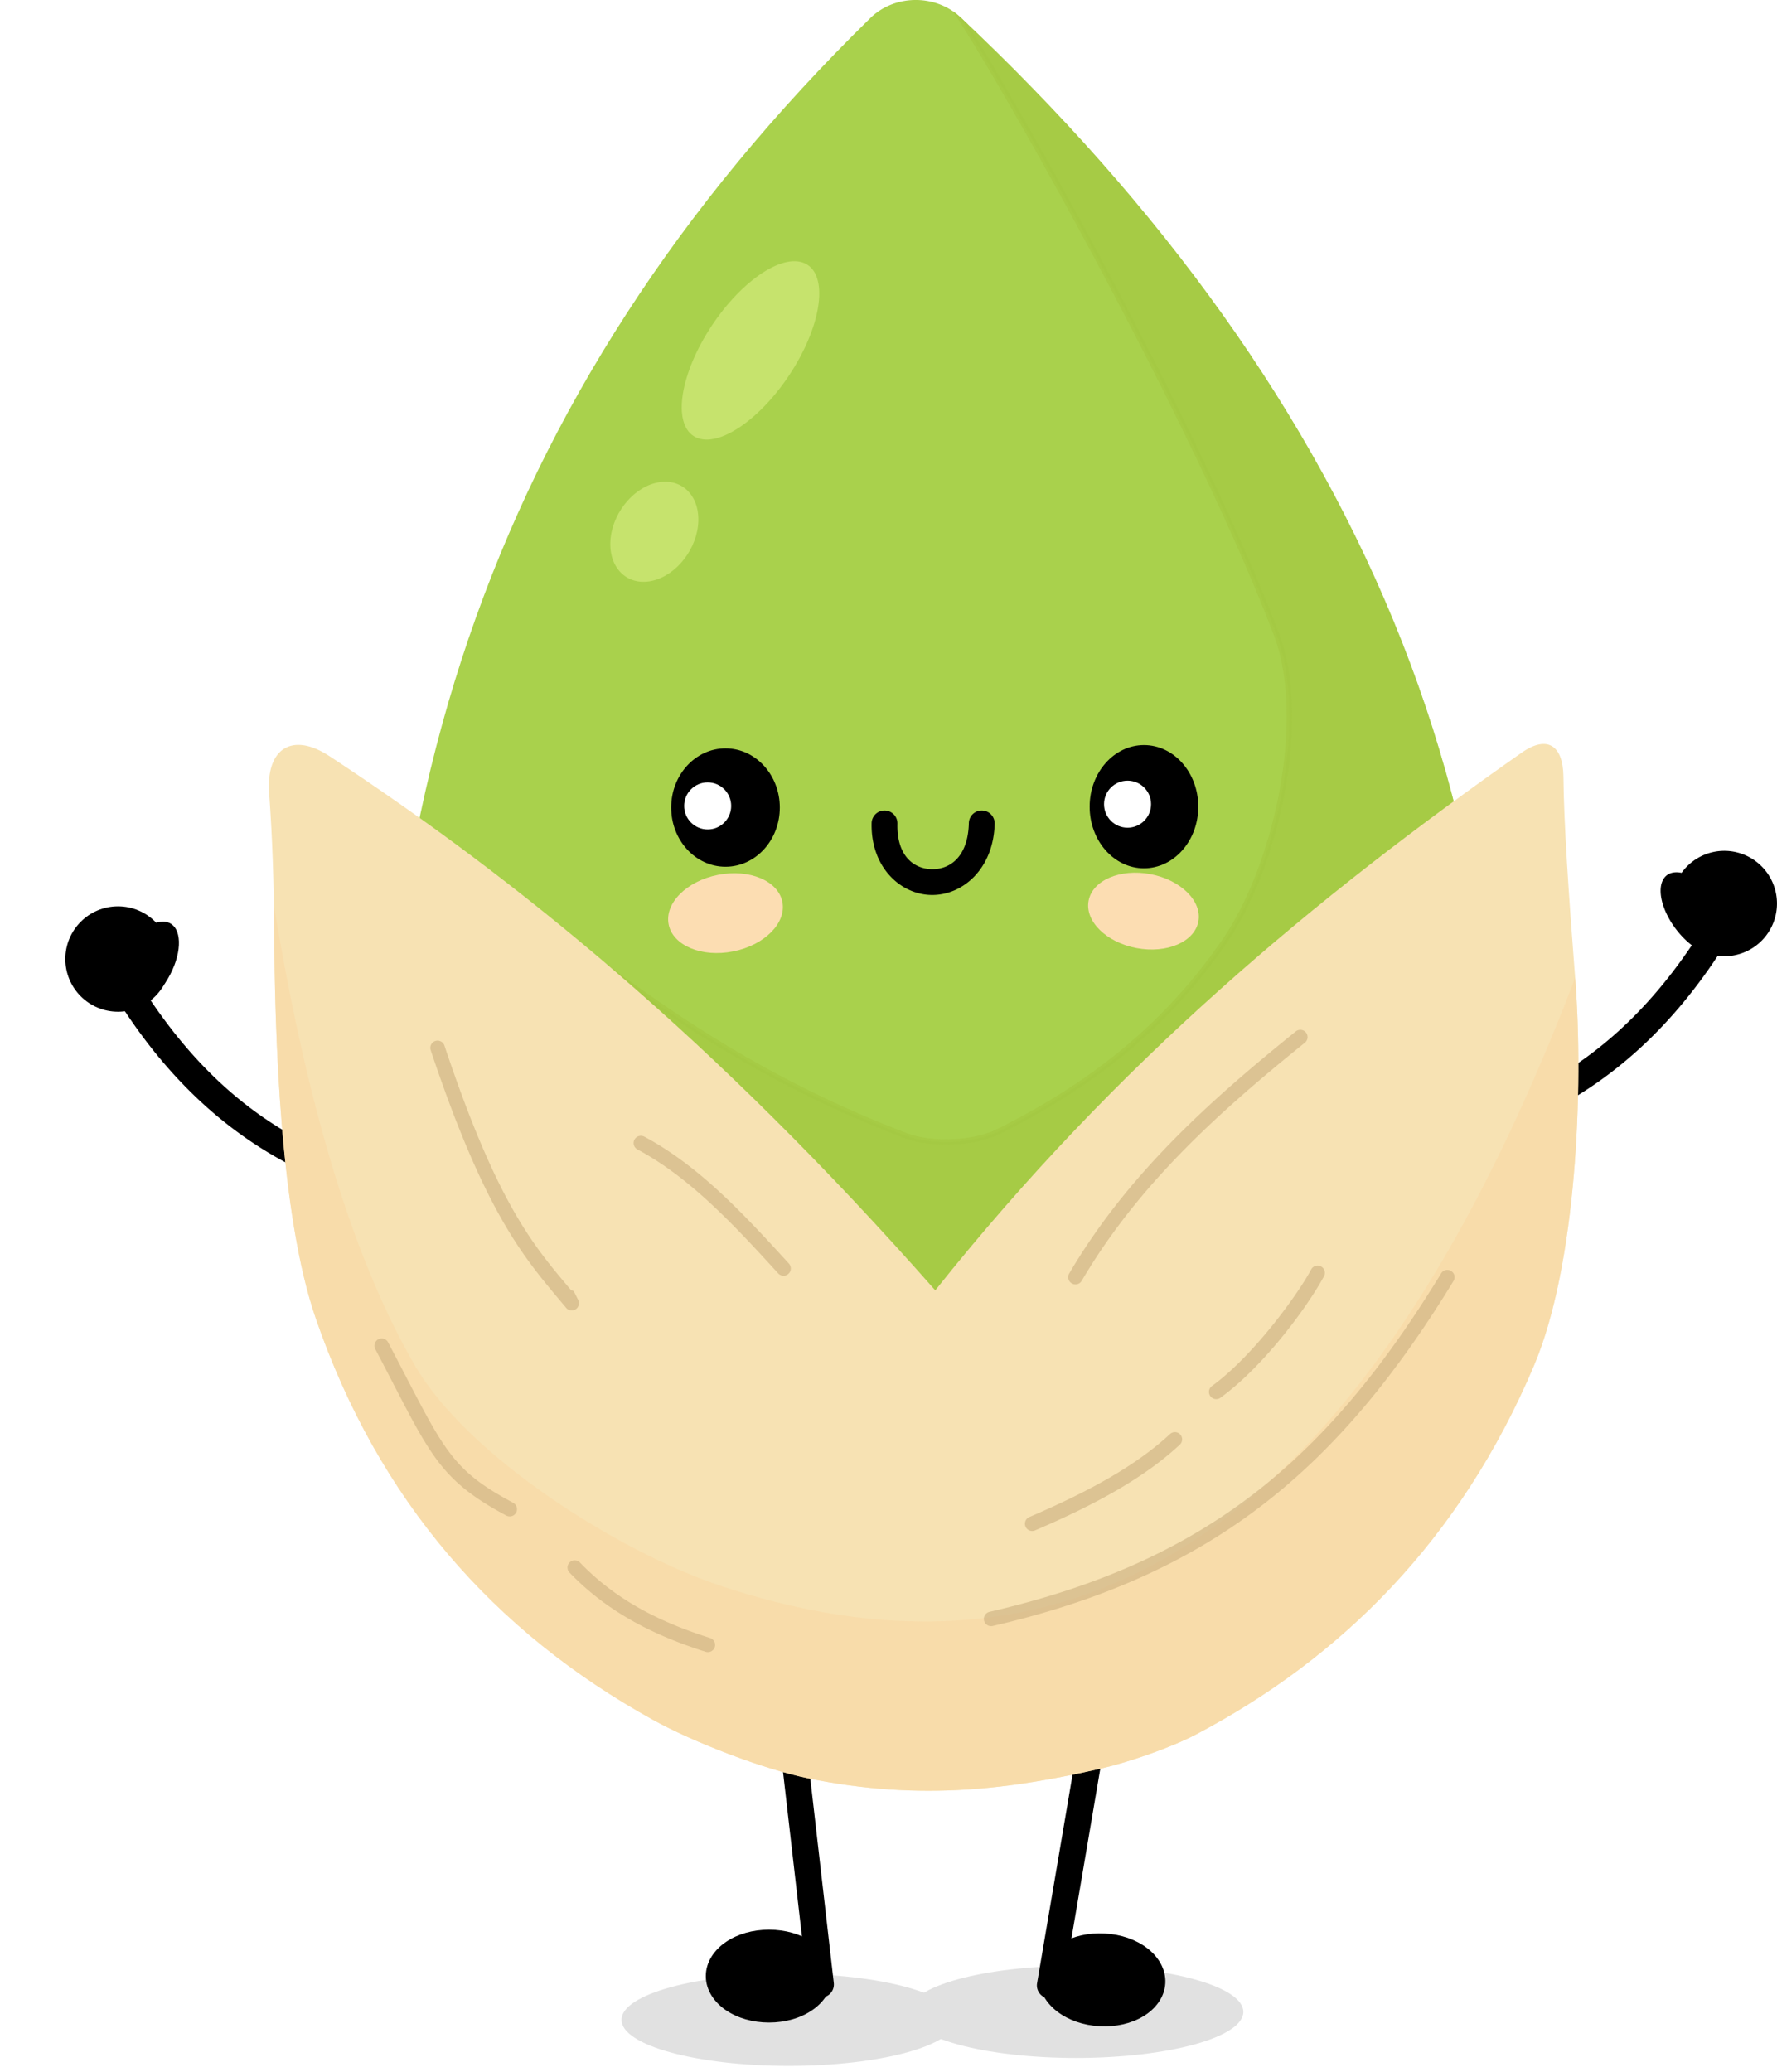 <?xml version="1.0" encoding="UTF-8" standalone="no"?>
<!--Created with Inkscape (http://www.inkscape.org/)-->
<svg width="329.287" height="383.83" viewBox="0 0 87.124 101.555" version="1.1" id="svg1" xml:space="preserve" xmlns="http://www.w3.org/2000/svg" xmlns:svg="http://www.w3.org/2000/svg">
  <defs id="defs1">
    <filter style="color-interpolation-filters:sRGB" id="filter10" x="-0.063" y="-0.136" width="1.125" height="1.272">
      <feGaussianBlur stdDeviation="0.262" id="feGaussianBlur10"/>
    </filter>
    <filter style="color-interpolation-filters:sRGB" id="filter11" x="-0.132" y="-0.143" width="1.265" height="1.286">
      <feGaussianBlur stdDeviation="0.264" id="feGaussianBlur11"/>
    </filter>
    <filter style="color-interpolation-filters:sRGB" id="filter17" x="-0.008" y="-0.007" width="1.015" height="1.014">
      <feGaussianBlur stdDeviation="0.178" id="feGaussianBlur17"/>
    </filter>
    <filter style="color-interpolation-filters:sRGB" id="filter69" x="-0.016" y="-0.021" width="1.031" height="1.041">
      <feGaussianBlur stdDeviation="0.151" id="feGaussianBlur69"/>
    </filter>
    <filter style="color-interpolation-filters:sRGB" id="filter70" x="-0.064" y="-0.055" width="1.127" height="1.11">
      <feGaussianBlur stdDeviation="0.151" id="feGaussianBlur70"/>
    </filter>
    <filter style="color-interpolation-filters:sRGB" id="filter71" x="-0.047" y="-0.075" width="1.094" height="1.149">
      <feGaussianBlur stdDeviation="0.151" id="feGaussianBlur71"/>
    </filter>
    <filter style="color-interpolation-filters:sRGB" id="filter72" x="-0.031" y="-0.029" width="1.062" height="1.058">
      <feGaussianBlur stdDeviation="0.151" id="feGaussianBlur72"/>
    </filter>
    <filter style="color-interpolation-filters:sRGB" id="filter73" x="-0.05" y="-0.08" width="1.1" height="1.161">
      <feGaussianBlur stdDeviation="0.151" id="feGaussianBlur73"/>
    </filter>
    <filter style="color-interpolation-filters:sRGB" id="filter74" x="-0.052" y="-0.041" width="1.103" height="1.083">
      <feGaussianBlur stdDeviation="0.151" id="feGaussianBlur74"/>
    </filter>
    <filter style="color-interpolation-filters:sRGB" id="filter75" x="-0.05" y="-0.027" width="1.099" height="1.055">
      <feGaussianBlur stdDeviation="0.151" id="feGaussianBlur75"/>
    </filter>
    <filter style="color-interpolation-filters:sRGB" id="filter76" x="-0.047" y="-0.053" width="1.094" height="1.105">
      <feGaussianBlur stdDeviation="0.151" id="feGaussianBlur76"/>
    </filter>
    <filter style="color-interpolation-filters:sRGB" id="filter82" x="-0.015" y="-0.074" width="1.029" height="1.148">
      <feGaussianBlur stdDeviation="0.212" id="feGaussianBlur82"/>
    </filter>
    <clipPath clipPathUnits="userSpaceOnUse" id="clipPath16">
      <path style="fill:#a9d14c;fill-opacity:1;stroke:none;stroke-width:0.71;stroke-linecap:round;stroke-linejoin:round;stroke-opacity:1" d="M 88.85,49.179 C 70.087,67.557 62.83,89.397 65.602,116.728 H 118.468 C 123.016,89.798 112.835,67.551 93.27,49.14 c -1.216,-1.144 -3.227,-1.13 -4.42,0.039 z" id="path16"/>
    </clipPath>
    <clipPath clipPathUnits="userSpaceOnUse" id="clipPath17">
      <path style="display:inline;fill:#ffffff;fill-opacity:1;stroke:none;stroke-width:0.665;stroke-linecap:round;stroke-linejoin:round" d="m 62.335,85.352 c 9.147,6.018 18.785,13.8 29.7,26.182 8.92,-11.204 18.689,-19.296 28.742,-26.347 1.27,-0.891 2.042,-0.36 2.056,1.182 0.021,2.216 0.245,5.603 0.578,9.889 0.415,5.343 0.068,14.018 -2.015,18.946 -3.647,8.625 -9.528,14.384 -16.579,18.097 -1.21,0.637 -3.298,1.36 -4.632,1.664 -4.293,0.979 -8.785,1.636 -14.398,0.482 -2.205,-0.453 -5.623,-1.773 -7.593,-2.864 C 70.394,128.265 64.743,121.842 61.66,112.903 59.916,107.845 59.653,99.118 59.621,93.759 59.608,91.642 59.543,89.462 59.376,87.161 c -0.158,-2.183 1.13,-3.012 2.959,-1.808 z" id="path17"/>
    </clipPath>
    <clipPath clipPathUnits="userSpaceOnUse" id="clipPath18">
      <path style="display:inline;fill:#ffffff;fill-opacity:1;stroke:none;stroke-width:0.665;stroke-linecap:round;stroke-linejoin:round" d="m 62.335,85.352 c 9.147,6.018 18.785,13.8 29.7,26.182 8.92,-11.204 18.689,-19.296 28.742,-26.347 1.27,-0.891 2.042,-0.36 2.056,1.182 0.021,2.216 0.245,5.603 0.578,9.889 0.415,5.343 0.068,14.018 -2.015,18.946 -3.647,8.625 -9.528,14.384 -16.579,18.097 -1.21,0.637 -3.298,1.36 -4.632,1.664 -4.293,0.979 -8.785,1.636 -14.398,0.482 -2.205,-0.453 -5.623,-1.773 -7.593,-2.864 C 70.394,128.265 64.743,121.842 61.66,112.903 59.916,107.845 59.653,99.118 59.621,93.759 59.608,91.642 59.543,89.462 59.376,87.161 c -0.158,-2.183 1.13,-3.012 2.959,-1.808 z" id="path18"/>
    </clipPath>
  </defs>
  <g id="g82" transform="matrix(0.878,0,0,0.713,-35.286,-7.075)" style="mix-blend-mode:normal;filter:url(#filter82)">
    <ellipse style="color:#000000;font-style:normal;font-variant:normal;font-weight:normal;font-stretch:normal;font-size:medium;line-height:normal;font-family:sans-serif;font-variant-ligatures:normal;font-variant-position:normal;font-variant-caps:normal;font-variant-numeric:normal;font-variant-alternates:normal;font-variant-east-asian:normal;font-feature-settings:normal;font-variation-settings:normal;text-indent:0;text-align:start;text-decoration-line:none;text-decoration-style:solid;text-decoration-color:#000000;letter-spacing:normal;word-spacing:normal;text-transform:none;writing-mode:lr-tb;direction:ltr;text-orientation:mixed;dominant-baseline:auto;baseline-shift:baseline;text-anchor:start;white-space:normal;shape-padding:0;shape-margin:0;inline-size:0;clip-rule:nonzero;display:inline;overflow:visible;visibility:visible;isolation:auto;mix-blend-mode:normal;color-interpolation:sRGB;color-interpolation-filters:linearRGB;solid-color:#000000;solid-opacity:1;vector-effect:none;fill:#e1e1e1;fill-opacity:1;fill-rule:nonzero;stroke:none;stroke-linecap:round;stroke-linejoin:round;stroke-miterlimit:4;stroke-dasharray:none;stroke-dashoffset:0;stroke-opacity:1;-inkscape-stroke:none;color-rendering:auto;image-rendering:auto;shape-rendering:auto;text-rendering:auto;enable-background:accumulate;stop-color:#000000;stop-opacity:1" id="path82" cx="84.233" cy="148.765" rx="9.338" ry="3.167"/>
    <ellipse style="color:#000000;font-style:normal;font-variant:normal;font-weight:normal;font-stretch:normal;font-size:medium;line-height:normal;font-family:sans-serif;font-variant-ligatures:normal;font-variant-position:normal;font-variant-caps:normal;font-variant-numeric:normal;font-variant-alternates:normal;font-variant-east-asian:normal;font-feature-settings:normal;font-variation-settings:normal;text-indent:0;text-align:start;text-decoration-line:none;text-decoration-style:solid;text-decoration-color:#000000;letter-spacing:normal;word-spacing:normal;text-transform:none;writing-mode:lr-tb;direction:ltr;text-orientation:mixed;dominant-baseline:auto;baseline-shift:baseline;text-anchor:start;white-space:normal;shape-padding:0;shape-margin:0;inline-size:0;clip-rule:nonzero;display:inline;overflow:visible;visibility:visible;isolation:auto;mix-blend-mode:normal;color-interpolation:sRGB;color-interpolation-filters:linearRGB;solid-color:#000000;solid-opacity:1;vector-effect:none;fill:#e1e1e1;fill-opacity:1;fill-rule:nonzero;stroke:none;stroke-linecap:round;stroke-linejoin:round;stroke-miterlimit:4;stroke-dasharray:none;stroke-dashoffset:0;stroke-opacity:1;-inkscape-stroke:none;color-rendering:auto;image-rendering:auto;shape-rendering:auto;text-rendering:auto;enable-background:accumulate;stop-color:#000000;stop-opacity:1" id="path82-2" cx="100.28" cy="148.219" rx="9.338" ry="3.167"/>
  </g>
  <g id="g77" transform="translate(-38.734,-46.206)">
    <path style="stroke-linecap:round;stroke-linejoin:round" d="m 45.004,94.766 a 0.673,0.673 0 0 0 -0.193,0.932 c 4.79,7.286 11.103,9.646 17.748,10.119 a 0.673,0.673 0 0 0 0.719,-0.623 0.673,0.673 0 0 0 -0.623,-0.719 c -6.399,-0.456 -12.15,-2.565 -16.719,-9.516 a 0.673,0.673 0 0 0 -0.932,-0.193 z" id="path76"/>
    <circle style="fill:#000000;stroke-width:0.71;stroke-linecap:round;stroke-linejoin:round" id="path77" r="2.583" cy="93.209" cx="44.52"/>
    <ellipse style="fill:#000000;stroke-width:0.477;stroke-linecap:round;stroke-linejoin:round" id="path77-3" cy="72.253" cx="84.603" rx="1.265" ry="2.378" transform="matrix(0.937,0.348,-0.462,0.887,0,0)"/>
  </g>
  <g id="g78" transform="matrix(-1,0,0,1,129.061,-48.898)">
    <path style="stroke-linecap:round;stroke-linejoin:round" d="m 45.004,94.766 a 0.673,0.673 0 0 0 -0.193,0.932 c 4.79,7.286 11.103,9.646 17.748,10.119 a 0.673,0.673 0 0 0 0.719,-0.623 0.673,0.673 0 0 0 -0.623,-0.719 c -6.399,-0.456 -12.15,-2.565 -16.719,-9.516 a 0.673,0.673 0 0 0 -0.932,-0.193 z" id="path78"/>
    <path id="circle78" style="fill:#000000;stroke-width:0.71;stroke-linecap:round;stroke-linejoin:round" d="m 44.84,90.618 a 2.583,2.583 0 0 1 1.775,1.059 1.252,2.385 37.351 0 1 0.623,0.055 1.252,2.385 37.351 0 1 -0.228,2.541 1.252,2.385 37.351 0 1 -2.055,1.454 2.583,2.583 0 0 1 -0.753,0.018 2.583,2.583 0 0 1 -2.244,-2.883 2.583,2.583 0 0 1 2.883,-2.244 z"/>
  </g>
  <g id="g80" transform="translate(-44.972,-47.083)">
    <g id="path79">
      <path style="stroke-linecap:round;stroke-linejoin:round" d="m 83.658,130.841 1.552,13.503" id="path11"/>
      <path style="stroke-linecap:round;stroke-linejoin:round" d="m 83.584,130.199 a 0.646,0.646 0 0 0 -0.568,0.715 l 1.553,13.504 a 0.646,0.646 0 0 0 0.715,0.568 0.646,0.646 0 0 0 0.568,-0.717 l -1.553,-13.502 a 0.646,0.646 0 0 0 -0.715,-0.568 z" id="path12"/>
    </g>
    <g id="path80">
      <path style="stroke-linecap:round;stroke-linejoin:round" d="m 85.218,143.934 a 2.542,1.716 0 0 1 -2.542,1.716 2.542,1.716 0 0 1 -2.542,-1.716 2.542,1.716 0 0 1 2.542,-1.716 2.542,1.716 0 0 1 2.542,1.716 z" id="path13"/>
      <path style="stroke-linecap:round;stroke-linejoin:round" d="m 82.676,141.66 c -0.804,0 -1.54,0.213 -2.109,0.598 -0.569,0.384 -0.99,0.979 -0.99,1.676 0,0.697 0.421,1.292 0.99,1.676 0.569,0.384 1.306,0.6 2.109,0.6 0.804,0 1.54,-0.215 2.109,-0.6 0.569,-0.384 0.99,-0.979 0.99,-1.676 0,-0.697 -0.421,-1.292 -0.99,-1.676 -0.569,-0.384 -1.306,-0.598 -2.109,-0.598 z m 0,1.115 c 0.6,0 1.133,0.171 1.484,0.408 0.351,0.237 0.5,0.499 0.5,0.75 0,0.251 -0.149,0.515 -0.5,0.752 -0.351,0.237 -0.884,0.406 -1.484,0.406 -0.6,0 -1.133,-0.169 -1.484,-0.406 -0.351,-0.237 -0.5,-0.501 -0.5,-0.752 0,-0.251 0.149,-0.513 0.5,-0.75 0.351,-0.237 0.884,-0.408 1.484,-0.408 z" id="path14"/>
    </g>
  </g>
  <g id="g81" transform="matrix(-0.999,-0.054,-0.054,0.999,144.404,-42.291)">
    <g id="path81">
      <path style="stroke-linecap:round;stroke-linejoin:round" d="m 83.658,130.841 1.552,13.503" id="path5"/>
      <path style="stroke-linecap:round;stroke-linejoin:round" d="m 83.584,130.199 a 0.646,0.646 0 0 0 -0.568,0.715 l 1.553,13.504 a 0.646,0.646 0 0 0 0.715,0.568 0.646,0.646 0 0 0 0.568,-0.717 l -1.553,-13.502 a 0.646,0.646 0 0 0 -0.715,-0.568 z" id="path6"/>
    </g>
    <g id="ellipse81">
      <path style="stroke-linecap:round;stroke-linejoin:round" d="m 85.218,143.934 a 2.542,1.716 0 0 1 -2.542,1.716 2.542,1.716 0 0 1 -2.542,-1.716 2.542,1.716 0 0 1 2.542,-1.716 2.542,1.716 0 0 1 2.542,1.716 z" id="path8"/>
      <path style="stroke-linecap:round;stroke-linejoin:round" d="m 82.676,141.66 c -0.804,0 -1.54,0.213 -2.109,0.598 -0.569,0.384 -0.99,0.979 -0.99,1.676 0,0.697 0.421,1.292 0.99,1.676 0.569,0.384 1.306,0.6 2.109,0.6 0.804,0 1.54,-0.215 2.109,-0.6 0.569,-0.384 0.99,-0.979 0.99,-1.676 0,-0.697 -0.421,-1.292 -0.99,-1.676 -0.569,-0.384 -1.306,-0.598 -2.109,-0.598 z m 0,1.115 c 0.6,0 1.133,0.171 1.484,0.408 0.351,0.237 0.5,0.499 0.5,0.75 0,0.251 -0.149,0.515 -0.5,0.752 -0.351,0.237 -0.884,0.406 -1.484,0.406 -0.6,0 -1.133,-0.169 -1.484,-0.406 -0.351,-0.237 -0.5,-0.501 -0.5,-0.752 0,-0.251 0.149,-0.513 0.5,-0.75 0.351,-0.237 0.884,-0.408 1.484,-0.408 z" id="path9"/>
    </g>
  </g>
  <g id="layer2" transform="translate(-46.18,-48.292)">
    <path style="display:inline;fill:#a9d14c;fill-opacity:1;stroke:none;stroke-width:0.71;stroke-linecap:round;stroke-linejoin:round;stroke-opacity:1" d="M 88.85,49.179 C 70.087,67.557 62.83,89.397 65.602,116.728 h 52.866 c 4.548,-26.93 -5.633,-49.177 -25.198,-67.589 -1.216,-1.144 -3.227,-1.13 -4.42,0.039 z" id="path34"/>
    <path style="opacity:0.806;fill:#a4c841;fill-opacity:1;stroke:#a4c841;stroke-width:0.265;stroke-linecap:round;stroke-linejoin:round;stroke-dasharray:none;stroke-opacity:1;filter:url(#filter17)" d="m 64.397,87.197 c 8.641,5.614 14.312,12.217 26.183,16.754 1.269,0.485 3.334,0.405 4.55,-0.201 5.48,-2.728 8.706,-5.906 11.046,-9.262 2.604,-3.733 4.175,-10.944 2.585,-15.113 C 104.305,67.685 92.873,47.902 92.408,48.007 l 44.628,7.42 -36.457,71.532 z" id="path15" clip-path="url(#clipPath16)"/>
    <g id="g21">
      <ellipse style="opacity:1;fill:#000000;fill-opacity:1;stroke:none;stroke-width:0.708;stroke-linecap:round;stroke-linejoin:round" id="path3-8" cx="102.267" cy="87.829" rx="2.663" ry="3.02"/>
      <circle style="opacity:1;fill:#ffffff;fill-opacity:1;stroke:none;stroke-width:0.665;stroke-linecap:round;stroke-linejoin:round" id="path4-2" cx="101.462" cy="87.706" r="1.153"/>
    </g>
    <g id="g22">
      <ellipse style="opacity:1;fill:#000000;fill-opacity:1;stroke:none;stroke-width:0.694;stroke-linecap:round;stroke-linejoin:round" id="path3" cx="81.75" cy="87.871" rx="2.663" ry="2.901"/>
      <circle style="opacity:1;fill:#ffffff;fill-opacity:1;stroke:none;stroke-width:0.665;stroke-linecap:round;stroke-linejoin:round" id="path4" cx="80.876" cy="87.791" r="1.153"/>
    </g>
    <g id="g23">
      <ellipse style="fill:#c6e36d;fill-opacity:1;stroke:none;stroke-width:0.827;stroke-linecap:round;stroke-linejoin:round;stroke-dasharray:none;stroke-opacity:1;filter:url(#filter10)" id="path10-7" cx="-34.445" cy="106.88" rx="5.013" ry="2.308" transform="matrix(0.514,-0.858,0.942,0.336,0,0)"/>
      <ellipse style="fill:#c6e36d;fill-opacity:1;stroke:none;stroke-width:0.561;stroke-linecap:round;stroke-linejoin:round;stroke-dasharray:none;stroke-opacity:1;filter:url(#filter11)" id="path10-7-4" cx="-94.041" cy="83.418" rx="2.396" ry="2.22" transform="matrix(0.03,-1,0.972,-0.236,0,0)"/>
    </g>
    <path style="stroke-linecap:round;stroke-linejoin:round" d="m 89.561,88.016 a 0.632,0.632 0 0 0 -0.646,0.617 c -0.051,2.15 1.405,3.502 2.936,3.523 1.53,0.022 3.041,-1.284 3.096,-3.492 a 0.632,0.632 0 0 0 -0.617,-0.648 0.632,0.632 0 0 0 -0.648,0.617 c -0.042,1.694 -0.959,2.272 -1.811,2.26 -0.851,-0.012 -1.73,-0.611 -1.691,-2.229 a 0.632,0.632 0 0 0 -0.617,-0.648 z" id="path7"/>
    <ellipse style="opacity:1;fill:#fcddb2;fill-opacity:1;stroke:none;stroke-width:0.567;stroke-linecap:round;stroke-linejoin:round;stroke-dasharray:none;stroke-opacity:1" id="path10" cx="62.132" cy="107.147" rx="2.842" ry="1.913" transform="rotate(-11.194)"/>
    <ellipse style="fill:#fcddb2;fill-opacity:1;stroke:none;stroke-width:0.546;stroke-linecap:round;stroke-linejoin:round;stroke-dasharray:none;stroke-opacity:1" id="path10-5" cx="117.773" cy="72.265" rx="2.739" ry="1.844" transform="rotate(10.74)"/>
  </g>
  <g id="layer1" style="display:inline" transform="translate(-46.18,-48.292)">
    <path style="fill:#f7e2b3;stroke-width:0.665;stroke-linecap:round;stroke-linejoin:round" d="m 62.335,85.352 c 9.147,6.018 18.785,13.8 29.7,26.182 8.92,-11.204 18.689,-19.296 28.742,-26.347 1.27,-0.891 2.042,-0.36 2.056,1.182 0.021,2.216 0.245,5.603 0.578,9.889 0.415,5.343 0.068,14.018 -2.015,18.946 -3.647,8.625 -9.528,14.384 -16.579,18.097 -1.21,0.637 -3.298,1.36 -4.632,1.664 -4.293,0.979 -8.785,1.636 -14.398,0.482 -2.205,-0.453 -5.623,-1.773 -7.593,-2.864 C 70.394,128.265 64.743,121.842 61.66,112.903 59.916,107.845 59.653,99.118 59.621,93.759 59.608,91.642 59.543,89.462 59.376,87.161 c -0.158,-2.183 1.13,-3.012 2.959,-1.808 z" id="path2" clip-path="url(#clipPath18)"/>
    <path style="display:inline;opacity:0.806;fill:#f9dba9;stroke-width:0.71;stroke-linecap:round;stroke-linejoin:round" d="m 57.14,67.635 c 1.084,21.144 3.829,37.971 9.362,47.546 2.596,4.492 10.011,9.163 14.976,10.821 27.785,9.279 41.799,-19.118 50.823,-61.336 l -3.18,73.677 -85.126,-0.212 z" id="path43" clip-path="url(#clipPath17)"/>
    <path style="opacity:0.806;fill:#ceb282;stroke-linecap:round;stroke-linejoin:round;filter:url(#filter76)" d="m 77.496,103.975 a 0.355,0.355 0 0 0 -0.209,0.172 0.355,0.355 0 0 0 0.145,0.48 c 2.576,1.376 4.734,3.701 6.902,6.076 a 0.355,0.355 0 0 0 0.502,0.021 0.355,0.355 0 0 0 0.023,-0.502 C 82.689,107.845 80.49,105.454 77.768,104 a 0.355,0.355 0 0 0 -0.271,-0.025 z" id="path35"/>
    <path style="opacity:0.806;fill:#ceb282;stroke-linecap:round;stroke-linejoin:round;filter:url(#filter75)" d="m 67.521,99.312 a 0.355,0.355 0 0 0 -0.225,0.449 c 2.775,8.302 4.716,10.32 6.637,12.625 A 0.355,0.355 0 0 0 74.525,112 L 74.312,111.576 a 0.355,0.355 0 0 0 -0.127,-0.043 c -1.835,-2.182 -3.598,-4.167 -6.215,-11.996 A 0.355,0.355 0 0 0 67.521,99.312 Z" id="path36"/>
    <path style="opacity:0.806;fill:#ceb282;stroke-linecap:round;stroke-linejoin:round;filter:url(#filter74)" d="m 64.998,113.908 a 0.355,0.355 0 0 0 -0.271,0.025 0.355,0.355 0 0 0 -0.148,0.479 c 1.342,2.55 2.078,4.113 2.926,5.297 0.847,1.184 1.812,1.961 3.5,2.863 a 0.355,0.355 0 0 0 0.48,-0.146 0.355,0.355 0 0 0 -0.146,-0.48 c -1.64,-0.876 -2.469,-1.551 -3.256,-2.65 -0.787,-1.1 -1.527,-2.653 -2.875,-5.213 a 0.355,0.355 0 0 0 -0.209,-0.174 z" id="path37"/>
    <path style="opacity:0.806;fill:#ceb282;stroke-linecap:round;stroke-linejoin:round;filter:url(#filter73)" d="m 74.367,124.766 a 0.355,0.355 0 0 0 -0.254,0.098 0.355,0.355 0 0 0 -0.01,0.502 c 1.94,2.018 4.274,3.122 6.676,3.883 a 0.355,0.355 0 0 0 0.445,-0.232 0.355,0.355 0 0 0 -0.232,-0.445 c -2.34,-0.741 -4.544,-1.791 -6.377,-3.697 a 0.355,0.355 0 0 0 -0.248,-0.107 z" id="path38"/>
    <path style="opacity:0.806;fill:#ceb282;stroke-linecap:round;stroke-linejoin:round;filter:url(#filter72)" d="m 109.971,98.766 a 0.355,0.355 0 0 0 -0.262,0.078 c -4.217,3.398 -8.261,7.017 -11.107,11.863 a 0.355,0.355 0 0 0 0.127,0.486 0.355,0.355 0 0 0 0.486,-0.127 c 2.776,-4.726 6.744,-8.288 10.941,-11.67 a 0.355,0.355 0 0 0 0.053,-0.5 0.355,0.355 0 0 0 -0.238,-0.131 z" id="path39"/>
    <path style="opacity:0.806;fill:#ceb282;stroke-linecap:round;stroke-linejoin:round;filter:url(#filter71)" d="m 103.797,118.482 a 0.355,0.355 0 0 0 -0.254,0.096 c -1.63,1.513 -3.879,2.775 -6.895,4.066 a 0.355,0.355 0 0 0 -0.188,0.467 0.355,0.355 0 0 0 0.467,0.188 c 3.052,-1.307 5.374,-2.601 7.098,-4.201 a 0.355,0.355 0 0 0 0.019,-0.502 0.355,0.355 0 0 0 -0.248,-0.113 z" id="path40"/>
    <path style="opacity:0.806;fill:#ceb282;stroke-linecap:round;stroke-linejoin:round;filter:url(#filter70)" d="m 110.678,110.334 a 0.355,0.355 0 0 0 -0.211,0.174 c -0.659,1.231 -2.838,4.242 -4.867,5.715 a 0.355,0.355 0 0 0 -0.078,0.496 0.355,0.355 0 0 0 0.496,0.078 c 2.199,-1.596 4.343,-4.585 5.076,-5.955 a 0.355,0.355 0 0 0 -0.145,-0.48 0.355,0.355 0 0 0 -0.271,-0.027 z" id="path41"/>
    <path style="opacity:0.806;fill:#ceb282;stroke-linecap:round;stroke-linejoin:round;filter:url(#filter69)" d="m 117.059,110.541 a 0.355,0.355 0 0 0 -0.221,0.16 c -5.706,9.352 -11.751,14.189 -22.145,16.59 a 0.355,0.355 0 0 0 -0.266,0.426 0.355,0.355 0 0 0 0.426,0.266 c 10.541,-2.435 16.825,-7.459 22.592,-16.91 a 0.355,0.355 0 0 0 -0.119,-0.488 0.355,0.355 0 0 0 -0.268,-0.043 z" id="path42"/>
  </g>
</svg>

